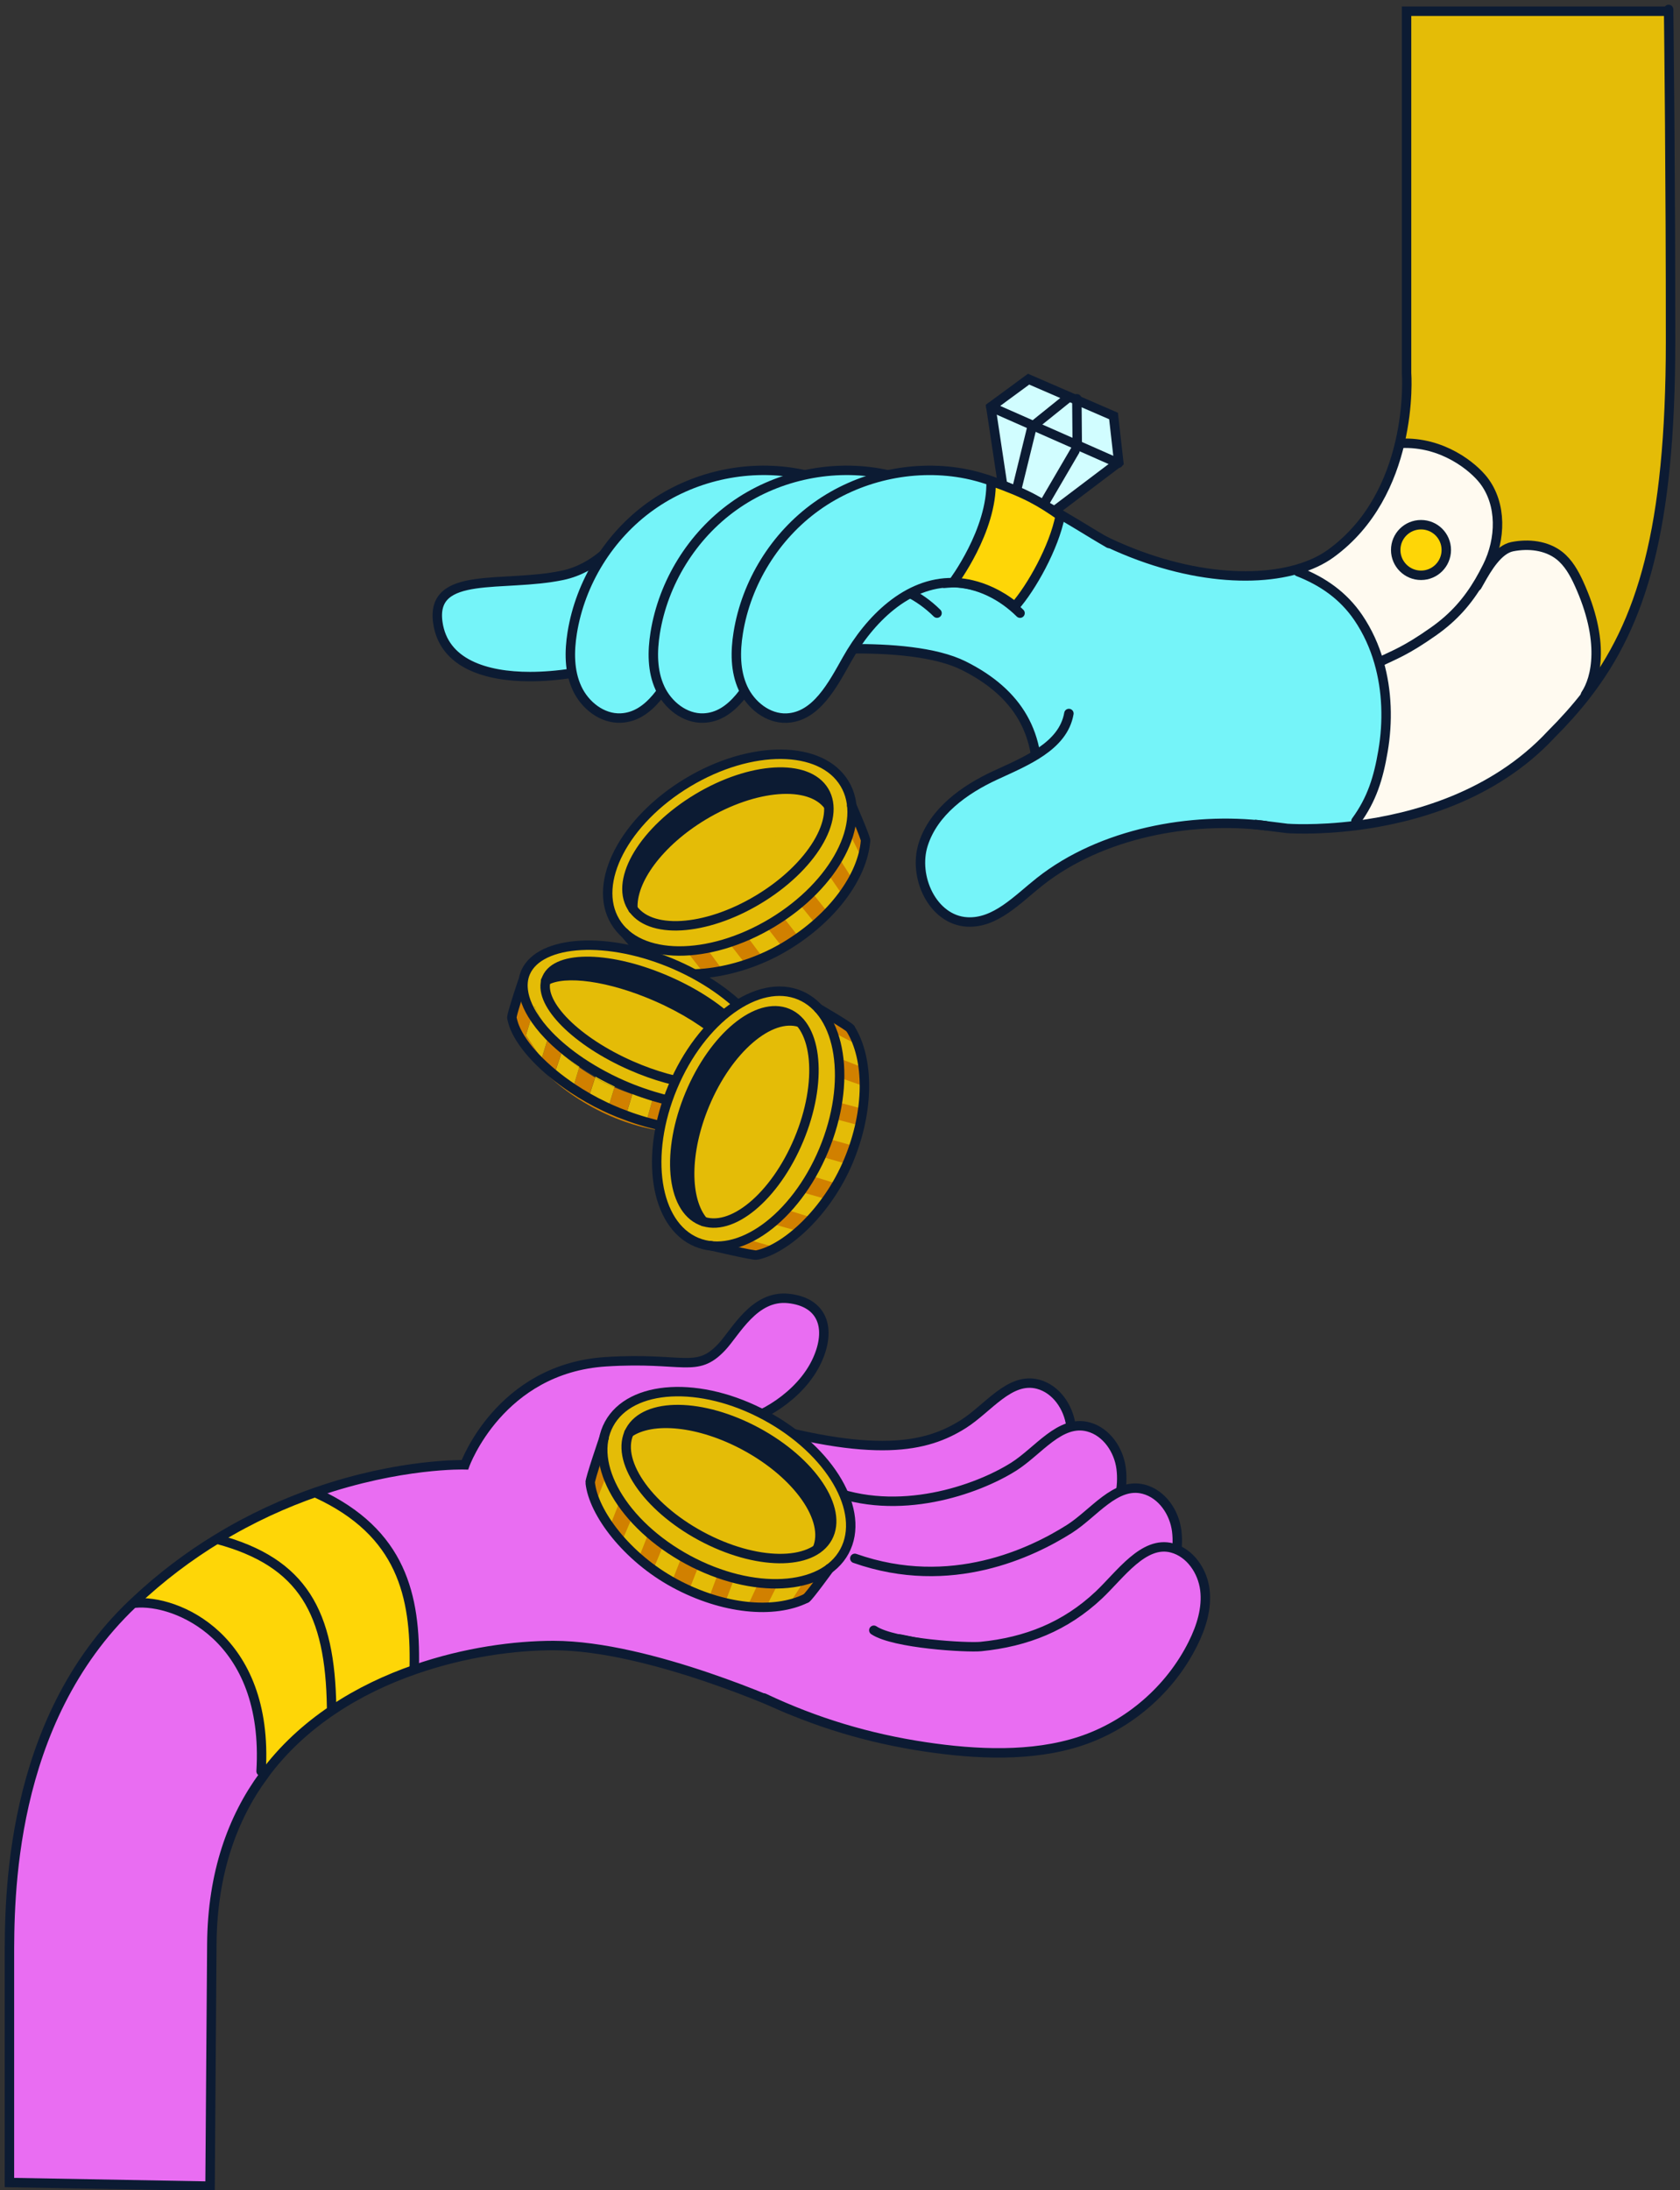 <svg xmlns="http://www.w3.org/2000/svg" xmlns:xlink="http://www.w3.org/1999/xlink" id="Layer_1" x="0" y="0" version="1.1" viewBox="0 0 178 232" style="enable-background:new 0 0 178 232" xml:space="preserve"><rect x="0" y="0" width="178" height="232" fill="#333333" stroke="none"/><style type="text/css">.st2{fill:#e4bc07}.st3{fill:#fffaf0}.st4{fill:#fed607}.st5{fill:#75f4f9}.st6{fill:none}.st6,.st7{stroke:#0c1b33;stroke-width:1;stroke-linecap:round;stroke-miterlimit:10}.st7,.st8{fill:#d1fdff}.st10,.st9{stroke:#0c1b33;stroke-width:1;stroke-linecap:round;stroke-miterlimit:10}.st9{fill:#75f4f9}.st10{fill:#fed607}.st11{fill:#e96df2}.st12{fill:#d18000}.st13{fill:#0c1b33}.st14{fill:none;stroke:#0c1b33;stroke-width:1;stroke-linecap:round;stroke-linejoin:round}</style><g><defs><rect id="SVGID_1_" width="178" height="232"/></defs><clipPath id="SVGID_00000124123589115998631850000002615763851119182757_"><use xlink:href="#SVGID_1_" style="overflow:visible"/></clipPath><g style="clip-path:url(#SVGID_00000124123589115998631850000002615763851119182757_)"><g><defs><rect id="SVGID_00000017494026720686681800000016822352786986069139_" width="178" height="232"/></defs><clipPath id="SVGID_00000044178834379425348630000011036444907850975417_"><use xlink:href="#SVGID_00000017494026720686681800000016822352786986069139_" style="overflow:visible"/></clipPath><g style="clip-path:url(#SVGID_00000044178834379425348630000011036444907850975417_)"><path d="M176.796,1.19c0.023,1.913,0.21,17.805,0.203,35.047c-0.013,19.788-3.02,29.747-8.949,37.389l-0.067-0.05 c1.147-1.72,2.097-5.666-0.703-11.792c-0.5-1.093-1.11-2.186-2.06-2.933c-1.37-1.083-3.273-1.287-4.986-0.947 c-1.51,0.3-2.67,2.28-3.45,3.666l-0.023-0.017c0.283-0.493,0.56-1.007,0.83-1.547c1.437-2.876,1.563-6.593-0.407-9.136 c-1.103-1.42-4.329-4.103-8.732-3.91l-0.143-0.033c0.969-4.113,0.716-7.436,0.716-7.436V1.19H176.796z" class="st2"/><path d="M156.788,61.567c0.78-1.387,1.94-3.366,3.449-3.666c1.714-0.337,3.613-0.133,4.987,0.947 c0.946,0.75,1.559,1.84,2.059,2.933c2.8,6.129,1.854,10.072,0.704,11.792l0.066,0.05c-1.126,1.453-2.363,2.823-3.703,4.163 c-6.136,6.589-14.622,8.879-20.628,9.646l-0.053-0.453c1.693-2.31,2.38-4.573,2.866-7.419c0.534-3.116,0.44-6.393-0.43-9.416 l0.054-0.017c1.533-0.766,2.743-1.14,5.746-3.256c2.136-1.507,3.613-3.2,4.863-5.323l0.023,0.017L156.788,61.567z" class="st3"/><path d="M157.188,50.869c1.97,2.543,1.843,6.259,0.406,9.136c-0.27,0.54-0.546,1.053-0.83,1.547 c-1.249,2.123-2.726,3.816-4.862,5.323c-3.003,2.117-4.213,2.49-5.747,3.256l-0.053,0.017c-0.48-1.676-1.2-3.273-2.186-4.719 c-1.58-2.326-3.77-3.853-6.376-4.87l-0.077-0.27c1.37-0.393,2.563-0.953,3.523-1.646c4.383-3.173,6.406-7.803,7.326-11.712 l0.143,0.033c4.403-0.19,7.629,2.49,8.733,3.91V50.869z M153.241,58.255c0-1.48-1.196-2.676-2.676-2.676 s-2.683,1.197-2.683,2.676c0,1.48,1.2,2.683,2.683,2.683S153.241,59.738,153.241,58.255z" class="st3"/><path d="M150.562,55.578c1.48,0,2.676,1.196,2.676,2.676c0,1.48-1.196,2.683-2.676,2.683 c-1.48,0-2.683-1.2-2.683-2.683S149.079,55.578,150.562,55.578z" class="st4"/><path d="M146.102,70.146c0.87,3.023,0.963,6.299,0.43,9.416c-0.483,2.843-1.173,5.106-2.866,7.419l0.053,0.453 c-4.303,0.547-7.333,0.313-7.333,0.313l-16.658-2.087l-9.959-1.36c0.767-6.509-1.913-10.915-7.659-13.789 c-5.993-2.996-19.532-1.34-19.532-1.34s-7.472-0.383-6.893-8.809c0.573-8.429,27.574-10.916,38.489-4.593 c8.793,5.09,17.605,6.169,23.288,4.516l0.077,0.27c2.609,1.017,4.796,2.543,6.376,4.87 C144.899,66.877,145.622,68.47,146.102,70.146z" class="st5"/><path d="M176.796,1v0.19c0.023,1.913,0.21,17.805,0.203,35.047c-0.013,19.788-3.02,29.747-8.949,37.39 c-1.127,1.453-2.363,2.823-3.703,4.163c-6.136,6.589-14.622,8.879-20.628,9.646c-4.303,0.547-7.333,0.313-7.333,0.313 l-16.658-2.087l-9.959-1.36c0.767-6.509-1.913-10.916-7.659-13.789c-5.993-2.996-19.532-1.34-19.532-1.34 s-7.472-0.383-6.893-8.809c0.573-8.429,27.574-10.916,38.489-4.593c8.793,5.09,17.605,6.169,23.288,4.516 c1.37-0.393,2.563-0.953,3.523-1.646c4.383-3.173,6.406-7.803,7.326-11.712c0.97-4.113,0.717-7.436,0.717-7.436V1.19h27.77" class="st6"/><path d="M137.54,60.554c2.609,1.016,4.796,2.543,6.376,4.869c0.983,1.45,1.706,3.043,2.186,4.719 c0.87,3.023,0.963,6.299,0.43,9.416c-0.483,2.843-1.173,5.106-2.866,7.419" class="st6"/><path d="M148.452,46.959c4.403-0.19,7.629,2.49,8.732,3.91c1.97,2.543,1.844,6.259,0.407,9.136 c-0.27,0.54-0.547,1.053-0.83,1.546c-1.25,2.123-2.726,3.816-4.863,5.323c-3.003,2.117-4.213,2.49-5.746,3.256" class="st6"/><path d="M156.495,62.09c0.089-0.16,0.186-0.333,0.293-0.52c0.78-1.387,1.94-3.366,3.449-3.666 c1.714-0.337,3.613-0.133,4.987,0.947c0.946,0.75,1.559,1.84,2.059,2.933c2.8,6.129,1.854,10.072,0.704,11.792" class="st6"/><path d="M153.238,58.254c0,1.48-1.196,2.683-2.676,2.683c-1.48,0-2.683-1.2-2.683-2.683s1.2-2.676,2.683-2.676 S153.238,56.774,153.238,58.254z" class="st6"/><path d="M134.09,87.461c-7.852-0.957-17.371,0.75-23.921,5.923c-2.373,1.873-4.713,4.456-7.729,4.27 c-3.62-0.227-5.726-4.773-4.62-8.226c1.107-3.453,4.34-5.783,7.63-7.306c3.219-1.49,7.196-3.053,7.802-6.546" class="st5"/><path d="M134.09,87.461c-7.852-0.957-17.371,0.75-23.921,5.923c-2.373,1.873-4.713,4.456-7.729,4.27 c-3.62-0.227-5.726-4.773-4.62-8.226c1.107-3.453,4.34-5.783,7.63-7.306c3.219-1.49,7.196-3.053,7.802-6.546" class="st6"/><path d="M108.943,56.218l9.592-7.253l-0.553-4.903l-8.999-3.9l-4,2.94l1.857,12.329L108.943,56.218z" class="st7"/><path d="M113.892,47.749l-4.949,8.469" class="st6"/><path d="M113.266,42.053l-3.917,3.15l-2.51,10.229" class="st8"/><path d="M113.266,42.053l-3.917,3.15l-2.51,10.229" class="st6"/><path d="M114.095,42.239l0.04,4.533" class="st6"/><path d="M104.983,43.103l13.509,5.963" class="st6"/><path d="M65.344,57.301c0,0-2.106,2.873-5.746,3.64c-6.286,1.323-13.979-0.573-13.212,4.979 c0.603,4.38,5.106,5.746,9.766,5.746c5.553,0,13.789-1.916,17.235-6.893c3.446-4.979-8.043-7.469-8.043-7.469V57.301z" class="st9"/><path d="M99.75,57.621c-4.779-3.226-9.752-6.533-15.435-7.513c-5.32-0.917-10.989,0.377-15.379,3.516 c-4.393,3.14-7.453,8.083-8.309,13.412c-0.313,1.96-0.327,4.046,0.503,5.849c0.827,1.806,2.65,3.256,4.636,3.173 c3.113-0.13,4.856-3.496,6.383-6.213c2.383-4.236,6.379-8.216,11.239-8.132c2.663,0.047,5.206,1.356,7.099,3.23" class="st5"/><path d="M99.75,57.621c-4.779-3.226-9.752-6.533-15.435-7.513c-5.32-0.917-10.989,0.377-15.379,3.516 c-4.393,3.14-7.453,8.083-8.309,13.412c-0.313,1.96-0.327,4.046,0.503,5.849c0.827,1.806,2.65,3.256,4.636,3.173 c3.113-0.13,4.856-3.496,6.383-6.213c2.383-4.236,6.379-8.216,11.239-8.132c2.663,0.047,5.206,1.356,7.099,3.23" class="st6"/><path d="M108.543,57.621c-4.78-3.226-9.753-6.533-15.436-7.513c-5.319-0.917-10.989,0.377-15.378,3.516 c-4.393,3.14-7.453,8.083-8.309,13.412c-0.313,1.96-0.327,4.046,0.503,5.849c0.827,1.806,2.65,3.256,4.636,3.173 c3.113-0.13,4.856-3.496,6.383-6.213c2.383-4.236,6.379-8.216,11.239-8.132c2.663,0.047,5.206,1.356,7.099,3.23" class="st5"/><path d="M108.543,57.621c-4.78-3.226-9.753-6.533-15.436-7.513c-5.319-0.917-10.989,0.377-15.378,3.516 c-4.393,3.14-7.453,8.083-8.309,13.412c-0.313,1.96-0.327,4.046,0.503,5.849c0.827,1.806,2.65,3.256,4.636,3.173 c3.113-0.13,4.856-3.496,6.383-6.213c2.383-4.236,6.379-8.216,11.239-8.132c2.663,0.047,5.206,1.356,7.099,3.23" class="st6"/><path d="M108.076,64.947c-1.893-1.876-4.436-3.186-7.099-3.23c-4.86-0.083-8.856,3.896-11.239,8.133 c-1.526,2.713-3.27,6.079-6.383,6.213c-1.983,0.083-3.806-1.367-4.636-3.173c-0.827-1.807-0.817-3.89-0.503-5.85 c0.853-5.329,3.916-10.272,8.309-13.412c4.393-3.14,10.059-4.436,15.378-3.516c5.683,0.98,11.579,5.156,15.599,7.453" class="st5"/><path d="M108.076,64.947c-1.893-1.876-4.436-3.186-7.099-3.23c-4.86-0.083-8.856,3.896-11.239,8.133 c-1.526,2.713-3.27,6.079-6.383,6.213c-1.983,0.083-3.806-1.367-4.636-3.173c-0.827-1.807-0.817-3.89-0.503-5.85 c0.853-5.329,3.916-10.272,8.309-13.412c4.393-3.14,10.059-4.436,15.378-3.516c5.683,0.98,11.579,5.156,15.599,7.453" class="st6"/><path d="M105.006,50.955c0.144,5.243-4.032,10.762-4.032,10.762s3.169-0.203,6.546,2.523 c1.723-1.94,4.166-6.246,4.812-9.622C110.249,53.181,108.886,52.321,105.006,50.955z" class="st10"/><path d="M99.763,177.129l-16.228,3.879c0,0-14.659-6.702-24.898-6.702c-4.05,0-9.352,0.686-14.645,2.526 l-0.097-0.276c0.143-7.466-1.293-14.219-10.339-18.385l-0.043-0.127c8.926-3.093,15.749-2.89,15.749-2.89 s3.683-10.199,14.935-10.915c8.236-0.523,9.576,1.29,12.256-1.533c1.49-1.57,3.446-5.55,7.086-5.17 c3.64,0.383,4.57,3.173,3.063,6.51c-1.77,3.922-6.319,6.319-8.236,6.509c18.528,4.163,21.401,26.567,21.401,26.567 L99.763,177.129z" class="st11"/><path d="M43.896,176.556l0.097,0.276c-2.98,1.03-5.953,2.427-8.699,4.27l-0.16-0.237 c-0.143-10.056-3.016-15.368-12.066-17.811l-0.04-0.067c3.623-2.213,7.196-3.806,10.482-4.943l0.043,0.127 c9.046,4.166,10.482,10.919,10.339,18.385H43.896z" class="st4"/><path d="M35.133,180.865l0.16,0.237c-2.763,1.846-5.293,4.143-7.366,6.969l-0.26-0.457 c0.86-14.221-9.049-18.241-13.359-17.811l-0.087-0.09c2.88-2.72,5.859-4.933,8.806-6.726l0.04,0.067 C32.117,165.497,34.99,170.809,35.133,180.865z" class="st4"/><path d="M27.667,187.618l0.26,0.456c-3.293,4.493-5.423,10.329-5.483,17.832c-0.19,25.274-0.19,25.661-0.19,25.661 L1,231.18v-23.554c0-6.32-0.153-25.178,13.022-37.723c0.067-0.067,0.133-0.127,0.2-0.187l0.087,0.09 C18.618,169.376,28.527,173.396,27.667,187.618z" class="st11"/><path d="M27.927,188.071c-3.293,4.493-5.423,10.329-5.483,17.832c-0.19,25.274-0.19,25.66-0.19,25.66L1,231.177 v-23.555c0-6.319-0.153-25.177,13.022-37.722c0.067-0.067,0.133-0.127,0.2-0.187c2.88-2.72,5.859-4.933,8.806-6.726 c3.623-2.213,7.196-3.806,10.482-4.943c8.926-3.093,15.748-2.89,15.748-2.89s3.683-10.199,14.935-10.915 c8.236-0.523,9.576,1.29,12.255-1.533c1.49-1.57,3.446-5.55,7.086-5.17c3.64,0.383,4.569,3.173,3.063,6.51 c-1.77,3.922-6.319,6.319-8.236,6.509c18.528,4.163,21.401,26.567,21.401,26.567l-16.228,3.88c0,0-14.659-6.703-24.898-6.703 c-4.049,0-9.352,0.687-14.645,2.527c-2.98,1.029-5.953,2.426-8.699,4.269c-2.763,1.847-5.293,4.143-7.366,6.969V188.071z" class="st6"/><path d="M14.305,169.806c4.31-0.43,14.219,3.59,13.359,17.812" class="st6"/><path d="M23.068,163.054c9.049,2.443,11.922,7.756,12.065,17.811" class="st6"/><path d="M33.554,158.171c9.046,4.166,10.482,10.919,10.339,18.385" class="st6"/><path d="M78.652,150.415c14.075,4.166,19.531,2.873,23.411,0.43c2.637-1.66,4.92-5.023,7.926-4.223 c1.92,0.513,3.227,2.44,3.477,4.41s-0.237,4.036-1.267,5.733c-1.81,2.983-5.829,5.279-10.569,6.286 c-3.783,0.803-0.053,0.353-5.313-0.864c-3.733-0.863,0,1.007-5.456-1.58" class="st11"/><path d="M78.652,150.415c14.075,4.166,19.531,2.873,23.411,0.43c2.637-1.66,4.92-5.023,7.926-4.223 c1.92,0.513,3.227,2.44,3.477,4.41s-0.237,4.036-1.267,5.733c-1.81,2.983-5.829,5.279-10.569,6.286 c-3.783,0.803-0.053,0.353-5.313-0.864c-3.733-0.863,0,1.007-5.456-1.58" class="st6"/><path d="M87.701,157.741c7.469,3.016,15.809,0.063,19.685-2.376c2.637-1.66,4.92-5.023,7.926-4.223 c1.92,0.513,3.226,2.439,3.476,4.409s-0.236,4.036-1.266,5.733c-1.81,2.983-5.83,5.279-10.569,6.286 c-3.783,0.803-6.096,2.3-11.356,1.083c-3.733-0.863,3.733,0.717-1.723-1.866" class="st11"/><path d="M87.701,157.741c7.469,3.016,15.809,0.063,19.685-2.376c2.637-1.66,4.92-5.023,7.926-4.223 c1.92,0.513,3.226,2.439,3.476,4.409s-0.236,4.036-1.266,5.733c-1.81,2.983-5.83,5.279-10.569,6.286 c-3.783,0.803-6.096,2.3-11.356,1.083c-3.733-0.863,3.733,0.717-1.723-1.866" class="st6"/><path d="M90.571,165.067c10.199,3.59,18.825-0.653,22.701-3.096c2.637-1.66,4.92-5.023,7.926-4.223 c1.92,0.513,3.226,2.439,3.476,4.409s-0.236,4.037-1.266,5.733c-1.81,2.983-5.83,5.279-10.569,6.286 c-3.783,0.803-11.542,0.783-16.805-0.43c-3.733-0.863,3.293,2.233-2.163-0.353" class="st11"/><path d="M90.571,165.067c10.199,3.59,18.825-0.653,22.701-3.096c2.637-1.66,4.92-5.023,7.926-4.223 c1.92,0.513,3.226,2.439,3.476,4.409s-0.236,4.037-1.266,5.733c-1.81,2.983-5.83,5.279-10.569,6.286 c-3.783,0.803-11.542,0.783-16.805-0.43c-3.733-0.863,3.293,2.233-2.163-0.353" class="st6"/><path d="M92.584,172.68c2.153,1.436,9.909,1.866,11.346,1.723c4.836-0.484,8.956-2.127,12.495-5.456 c2.267-2.137,4.746-5.787,7.756-4.983c1.92,0.513,3.226,2.439,3.476,4.409s-0.38,3.957-1.266,5.733 c-2.407,4.833-6.803,8.639-11.929,10.326c-5.129,1.686-11.082,1.4-16.422,0.6c-6.006-0.897-11.632-2.587-17.092-5.17" class="st11"/><path d="M92.584,172.68c2.153,1.436,9.909,1.866,11.346,1.723c4.836-0.484,8.956-2.127,12.495-5.456 c2.267-2.137,4.746-5.787,7.756-4.983c1.92,0.513,3.226,2.439,3.476,4.409s-0.38,3.957-1.266,5.733 c-2.407,4.833-6.803,8.639-11.929,10.326c-5.129,1.686-11.082,1.4-16.422,0.6c-6.006-0.897-11.632-2.587-17.092-5.17" class="st6"/><path d="M64.68,96.374c0,0,0.673,3.306,5.119,4.113c4.446,0.806,10.509-0.95,14.562-4.47 c4.053-3.52,7.616-8.296,5.229-13.012c-2.386-4.716-12.435-2.816-14.472-1.23C73.259,82.705,63.137,87.905,64.68,96.374z" class="st2"/><path d="M66.653,99.357l2.76,3.059c0,0,4.609,2.204,12.122-1.269c7.513-3.477,9.896-9.236,10.206-12.196 l-1.44-3.233c0,0,0.077,4.326-4.4,8.976c-0.587,0.473-3.5,2.92-6.093,4.09c-4.573,2.124-8.103,2.127-10.682,1.57 C68.577,100.123,67.603,99.71,66.653,99.357z" class="st12"/><path d="M83.029,91.388c0,0,1.01-0.603,1.236-0.837l-0.977-2.286l-1.58,0.363l1.323,2.76H83.029z" class="st2"/><path d="M91.324,90.921l-1.393-2.793l-1.106,2.646l1.58,2.48L91.324,90.921z" class="st2"/><path d="M89.281,94.841l-1.573-2.306l-1.697,1.983l1.716,2.15L89.281,94.841z" class="st2"/><path d="M67.12,96.184c0,0-0.203-2.85,3.073-6.263c3.276-3.413,8.352-6.163,12.482-6.279 c0,0,3.786-0.59,5.193,1.877c0,0,0.243-3.506-5.093-3.726c-5.336-0.223-11.802,4.103-14.655,7.999 c-2.856,3.896-0.997,6.396-0.997,6.396L67.12,96.184z" class="st13"/><path d="M71.63,103.063l-1.977-2.536c0,0,1.99,0.476,3.056,0.166c0.197,0.254,1.913,2.46,1.913,2.46" class="st2"/><path d="M79.049,102.197l-1.83-2.35l-2.373,0.573l1.783,2.43" class="st2"/><path d="M82.955,100.407l-1.816-2.337l-1.966,1.143l1.696,2.27L82.955,100.407z" class="st2"/><path d="M86.505,97.984l-1.837-2.263l-1.706,1.393l1.77,2.27L86.505,97.984z" class="st2"/><path d="M81.802,97.742c6.711-4.035,10.151-10.633,7.683-14.736c-2.467-4.103-9.908-4.158-16.618-0.123 c-6.711,4.035-10.151,10.633-7.683,14.736C67.651,101.723,75.091,101.778,81.802,97.742z" class="st14"/><path d="M80.347,95.279c5.633-3.387,8.757-8.533,6.978-11.492c-1.78-2.96-7.789-2.612-13.422,0.775 c-5.633,3.387-8.757,8.533-6.978,11.492C68.705,99.014,74.714,98.667,80.347,95.279z" class="st14"/><path d="M67.063,96.294c-0.227-2.99,2.733-7.073,7.466-9.919c5.463-3.283,11.279-3.71,13.249-1.033" class="st14"/><path d="M66.16,98.803c0,0,3.09,3.627,3.356,3.697c2.916,1.34,8.789,0.69,13.729-2.28 c4.989-3,8.169-7.416,8.459-11.172" class="st14"/><path d="M90.248,85.332c0,0,1.476,3.403,1.456,3.69" class="st14"/><path d="M57.834,103.886c-0.683,2.494,3.236,6.433,9.026,8.983c5.06,2.226,9.942,2.676,12.009,1.293 c0.39-0.257,0.68-0.587,0.853-0.976c1.087-2.474-2.91-6.626-8.926-9.27c-6.019-2.649-11.776-2.793-12.862-0.316 c-0.04,0.093-0.077,0.19-0.103,0.29L57.834,103.886z M81.442,114.802c-0.513,0.843-1.4,1.46-2.563,1.853 c-0.007,0-0.017,0.003-0.03,0.007c-0.24,0.056-0.51,0.11-0.807,0.166l0.443-0.829l-2.8,0.626l-0.203,0.497 c-0.077,0.006-0.153,0.013-0.237,0.013c-0.56-0.003-1.146-0.04-1.753-0.11l0.11-0.3l-2.596-0.24l-0.033,0.107 c-0.57-0.127-1.146-0.28-1.736-0.46l0.013-0.05l-1.08-0.3c-0.737-0.253-1.48-0.54-2.23-0.87c-0.223-0.097-0.443-0.2-0.663-0.3 l0.017-0.053l-1.36-0.624c-0.85-0.453-1.646-0.933-2.393-1.433l0.037-0.123l-1.837-1.607l-0.103,0.307 c-0.55-0.457-1.05-0.92-1.507-1.393c0.077-0.247,0.13-0.43,0.15-0.5c-0.866-0.693-1.623-2.593-1.623-2.593l-0.263,0.87 c-0.363-0.597-0.63-1.19-0.797-1.763c-0.003-0.014-0.003-0.024-0.007-0.037c-0.037-0.15-0.073-0.31-0.11-0.477 c-0.147-0.786-0.087-1.526,0.207-2.193c1.51-3.426,8.756-3.916,15.928-0.76c7.166,3.153,11.535,8.753,10.032,12.179 C81.589,114.545,81.522,114.675,81.442,114.802z" class="st2"/><path d="M80.305,116.232l-1.293,2.59c-0.683,0.386-1.676,0.73-2.896,0.946c-1.773,0.15-3.816-0.033-5.906-0.483 l0.033-0.16l2.39,0.217l0.813-2.19c0.643,0.016,1.247,0.007,1.803-0.02c0.077,0,0.15,0.003,0.227,0.003l-0.903,2.207 l2.437-0.594l1-1.863c0.293-0.06,0.573-0.14,0.84-0.223c0.013-0.003,0.02-0.007,0.03-0.007c0.933-0.216,1.43-0.42,1.43-0.42 L80.305,116.232z" class="st12"/><path d="M70.796,103.913c6.016,2.646,10.009,6.796,8.926,9.269c-0.177,0.39-0.463,0.72-0.853,0.977l-0.013-0.02 c0.633-2.213-3.396-5.973-9.229-8.543c-5.03-2.21-9.802-2.836-11.792-1.713c0.023-0.097,0.06-0.197,0.103-0.29 c1.087-2.473,6.846-2.333,12.862,0.317L70.796,103.913z" class="st13"/><path d="M69.627,105.6c5.833,2.566,9.866,6.329,9.229,8.542l0.013,0.02c-2.067,1.383-6.949,0.933-12.009-1.293 c-5.789-2.546-9.709-6.486-9.026-8.983C59.824,102.763,64.597,103.39,69.627,105.6z" class="st2"/><path d="M78.486,115.995l-0.443,0.83h-0.003c-0.703,0.127-1.56,0.24-2.556,0.294l0.203-0.497L78.486,115.995z" class="st2"/><path d="M78.042,116.825c0.297-0.057,0.567-0.11,0.807-0.167c-0.263,0.087-0.547,0.164-0.84,0.224l0.03-0.057 H78.042z" class="st12"/><path d="M78.036,116.825l-0.03,0.057c-0.767,0.166-1.617,0.253-2.536,0.253l0.007-0.017 c0.997-0.053,1.853-0.166,2.556-0.293H78.036z" class="st2"/><path d="M78.009,116.882l-1,1.863l-2.436,0.593l0.903-2.206c0.92,0,1.77-0.087,2.536-0.254L78.009,116.882z" class="st2"/><path d="M75.483,117.119l-0.007,0.016c-0.077,0-0.15-0.003-0.227-0.003c0.08,0,0.16-0.003,0.237-0.013H75.483z" class="st12"/><path d="M70.206,119.285c2.087,0.453,4.13,0.633,5.906,0.483c-3.396,0.61-8.569,0.274-13.845-2.77 c-5.279-3.039-7.139-6.569-7.752-8.219c0.85,2.107,3.2,4.52,6.166,6.5c0.537,0.356,1.093,0.7,1.67,1.026 c0.573,0.327,1.16,0.63,1.756,0.91l0.327,0.17v-0.017c0.11,0.05,0.21,0.097,0.317,0.144c0.513,0.226,1.037,0.44,1.57,0.63 l-0.033,0.103l2.17,0.643l0.013-0.036c0.577,0.163,1.16,0.31,1.736,0.436V119.285z" class="st12"/><path d="M73.603,116.722l-0.11,0.3c-0.807-0.09-1.653-0.234-2.52-0.437l0.033-0.107l2.596,0.24V116.722z" class="st2"/><path d="M73.493,117.022l-0.05,0.13c-0.797-0.024-1.657-0.087-2.576-0.2l0.107-0.367 C71.84,116.789,72.686,116.932,73.493,117.022z" class="st2"/><path d="M73.443,117.152l-0.813,2.19l-2.39-0.217l0.627-2.173C71.786,117.065,72.646,117.125,73.443,117.152z" class="st2"/><path d="M70.866,116.952l-0.627,2.173l-0.033,0.16c-0.577-0.127-1.16-0.274-1.736-0.437l0.64-2.273 c0.443,0.13,0.777,0.22,0.947,0.27c0.277,0.04,0.547,0.077,0.81,0.11V116.952z" class="st12"/><path d="M69.246,116.079l-0.013,0.05c-0.35-0.107-0.707-0.22-1.067-0.35L69.246,116.079z" class="st2"/><path d="M69.237,116.125l-0.127,0.447c-0.567-0.164-1.307-0.39-2.113-0.67l0.127-0.417l1.047,0.29 C68.527,115.905,68.887,116.019,69.237,116.125z" class="st2"/><path d="M69.11,116.575l-0.64,2.273c-0.72-0.206-1.44-0.44-2.15-0.706l0.677-2.24c0.807,0.28,1.546,0.51,2.113,0.67 V116.575z" class="st2"/><path d="M68.47,118.848l-0.013,0.037l-2.17-0.643l0.033-0.104c0.707,0.27,1.43,0.5,2.15,0.707V118.848z" class="st2"/><path d="M66.997,115.902l-0.677,2.24c-0.533-0.19-1.057-0.404-1.57-0.63c-0.107-0.043-0.207-0.093-0.313-0.143 l0.667-2.194c0.633,0.274,1.283,0.517,1.893,0.73V115.902z" class="st12"/><path d="M65.294,114.552l-0.017,0.053c-0.46-0.216-0.907-0.44-1.343-0.676L65.294,114.552z" class="st2"/><path d="M65.277,114.605l-0.17,0.57c-0.667-0.283-1.32-0.603-1.903-0.946l-0.147-0.087l0.17-0.533l0.707,0.32 C64.37,114.165,64.817,114.389,65.277,114.605z" class="st2"/><path d="M65.104,115.175l-0.667,2.193c-0.11-0.05-0.22-0.096-0.33-0.153l-1.757-0.91l0.703-2.16l0.147,0.087 c0.587,0.347,1.236,0.663,1.903,0.946V115.175z" class="st2"/><path d="M64.437,117.369v0.016l-0.33-0.17C64.217,117.272,64.327,117.322,64.437,117.369z" class="st2"/><path d="M62.351,116.302l1.757,0.91C63.511,116.932,62.924,116.625,62.351,116.302z" class="st12"/><path d="M63.054,114.142l-0.703,2.16c-0.573-0.327-1.13-0.667-1.67-1.027l0.033-0.05l0.657-2.166 c0.517,0.366,1.08,0.723,1.683,1.08V114.142z" class="st12"/><path d="M61.577,112.375l-0.037,0.124c-0.683-0.46-1.32-0.937-1.9-1.423l0.103-0.307l1.836,1.606H61.577z" class="st2"/><path d="M61.541,112.496l-0.17,0.566c-0.703-0.496-1.33-1-1.89-1.51l0.16-0.48 C60.224,111.562,60.857,112.036,61.541,112.496z" class="st2"/><path d="M61.371,113.062l-0.657,2.167l-1.926-1.604l0.693-2.069c0.557,0.51,1.183,1.013,1.89,1.51V113.062z" class="st2"/><path d="M60.714,115.229l-0.033,0.049c-2.966-1.976-5.316-4.389-6.166-6.499c-0.06-0.15-0.113-0.3-0.153-0.453 c-0.05-0.16-0.077-0.28-0.097-0.367c-0.013-0.04-0.02-0.086-0.03-0.126l0.237-1.044c0.24-0.83,0.61-1.946,0.793-2.493 c0.077,0.307,0.15,0.607,0.217,0.887c0.023,0.153,0.067,0.316,0.11,0.476c0.003,0.014,0.003,0.024,0.007,0.037 c0.06,0.273,0.113,0.517,0.16,0.707c0.167,0.393,0.363,0.803,0.59,1.216l-0.62,2.043l1.653,2.5c0,0,0.373-1.23,0.643-2.113 c0.427,0.5,0.907,1,1.457,1.503l-0.693,2.07l1.926,1.603V115.229z" class="st12"/><path d="M58.284,109.179c-0.02,0.07-0.073,0.254-0.15,0.5c-0.707-0.736-1.293-1.486-1.736-2.223l0.263-0.87 C56.661,106.586,57.418,108.486,58.284,109.179z" class="st2"/><path d="M58.134,109.679c-0.033,0.113-0.07,0.237-0.11,0.37c-0.7-0.823-1.246-1.64-1.676-2.43l0.05-0.163 C56.841,108.193,57.428,108.943,58.134,109.679z" class="st2"/><path d="M58.024,110.049c-0.27,0.884-0.643,2.113-0.643,2.113l-1.653-2.499l0.62-2.043 C56.778,108.409,57.324,109.226,58.024,110.049z" class="st2"/><path d="M55.481,105.183c0.037,0.167,0.073,0.327,0.11,0.477C55.548,105.5,55.505,105.34,55.481,105.183z" class="st12"/><path d="M55.145,103.813c0.043,0.163,0.087,0.327,0.123,0.483c-0.183,0.55-0.553,1.663-0.793,2.493l0.67-2.979 V103.813z" class="st12"/><path d="M68.17,115.775c-0.737-0.253-1.48-0.54-2.23-0.87c-0.223-0.096-0.443-0.2-0.663-0.3 c-0.46-0.216-0.907-0.44-1.343-0.676c-0.85-0.454-1.646-0.934-2.393-1.434c-0.683-0.46-1.32-0.936-1.9-1.423 c-0.55-0.456-1.05-0.92-1.507-1.393c-0.707-0.737-1.293-1.486-1.736-2.223c-0.363-0.597-0.63-1.19-0.797-1.763 c-0.003-0.014-0.003-0.024-0.007-0.037c-0.043-0.16-0.087-0.32-0.11-0.477c-0.147-0.786-0.087-1.526,0.207-2.193 c1.51-3.426,8.756-3.916,15.928-0.76c7.166,3.153,11.535,8.753,10.032,12.179c-0.06,0.134-0.127,0.264-0.207,0.39 c-0.513,0.843-1.4,1.46-2.563,1.853c-0.007,0-0.017,0.004-0.03,0.007c-0.263,0.087-0.547,0.163-0.84,0.223 c-0.767,0.167-1.617,0.254-2.536,0.254c-0.077,0-0.15-0.004-0.227-0.004c-0.56-0.003-1.146-0.04-1.753-0.11 c-0.807-0.09-1.653-0.233-2.52-0.436c-0.57-0.127-1.146-0.28-1.737-0.46c-0.35-0.107-0.707-0.22-1.067-0.35L68.17,115.775z" class="st14"/><path d="M78.869,114.162c-2.066,1.383-6.949,0.933-12.009-1.293c-5.79-2.547-9.709-6.486-9.026-8.983 c0.023-0.096,0.06-0.196,0.103-0.29c1.087-2.473,6.846-2.333,12.862,0.317c6.016,2.646,10.009,6.796,8.926,9.269 c-0.177,0.39-0.463,0.72-0.853,0.977L78.869,114.162z" class="st14"/><path d="M57.801,103.903c0,0,0.02-0.013,0.033-0.017c1.99-1.123,6.763-0.496,11.792,1.714 c5.833,2.566,9.866,6.329,9.229,8.542" class="st14"/><path d="M55.385,103.956c0,0-0.043,0.13-0.117,0.343c-0.183,0.55-0.553,1.664-0.793,2.494 c-0.163,0.536-0.263,0.959-0.237,1.043c0.007,0.04,0.017,0.086,0.03,0.126c0.023,0.124,0.057,0.244,0.097,0.367 c0.04,0.15,0.093,0.3,0.153,0.453c0.85,2.107,3.2,4.52,6.166,6.5c0.537,0.356,1.093,0.7,1.67,1.026 c0.573,0.327,1.16,0.63,1.756,0.91c0.11,0.057,0.22,0.107,0.33,0.154c0.107,0.049,0.207,0.096,0.313,0.143 c0.513,0.226,1.036,0.44,1.57,0.63c0.707,0.27,1.43,0.5,2.15,0.706c0.577,0.164,1.16,0.31,1.737,0.437 c2.086,0.453,4.13,0.633,5.906,0.483c1.413-0.116,2.656-0.446,3.616-1.02" class="st14"/><path d="M81.525,114.585c0,0-0.033,0.077-0.087,0.217c-0.327,0.827-1.49,3.746-1.71,3.873" class="st14"/><path d="M72.656,130.861c0,0,2.5,2.263,6.559,0.286c4.06-1.976,7.909-6.986,9.092-12.222 c1.183-5.236,1.23-11.195-3.486-13.582c-4.716-2.386-11.692,5.09-12.395,7.576c-0.95,1.85-6.033,12.032,0.227,17.945 L72.656,130.861z" class="st2"/><path d="M76.013,132.097l4.036,0.833c0,0,5.02-0.95,9.019-8.195c4-7.246,2.513-13.302,1.01-15.872l-3.073-1.757 c0,0,2.623,3.44,1.763,9.839c-0.193,0.73-1.093,4.427-2.49,6.903c-2.43,4.42-5.273,6.509-7.679,7.589 c-0.577,0.14-1.61,0.387-2.583,0.66H76.013z" class="st12"/><path d="M84.495,115.982c0,0,0.457-1.083,0.5-1.403l-2.14-1.263l-1.06,1.226l2.696,1.44H84.495z" class="st2"/><path d="M90.908,110.696l-2.776-1.426l0.673,2.786l2.74,1.066L90.908,110.696z" class="st2"/><path d="M91.578,115.065l-2.633-0.926l-0.193,2.6l2.656,0.716L91.578,115.065z" class="st2"/><path d="M74.509,129.261c0,0-1.85-2.177-1.23-6.866c0.62-4.69,3.083-9.909,6.346-12.449 c0,0,2.703-2.716,5.296-1.56c0,0-1.88-2.97-6.313,0.01c-4.433,2.98-7.086,10.289-7.079,15.122 c0.003,4.829,2.98,5.746,2.98,5.746V129.261z" class="st13"/><path d="M82.215,132.14l-3.093-0.876c0,0,1.886-0.793,2.563-1.673c0.31,0.086,3,0.85,3,0.85" class="st2"/><path d="M87.685,127.051l-2.866-0.81l-1.573,1.867l2.873,0.899" class="st2"/><path d="M89.775,123.295l-2.85-0.807l-0.907,2.083l2.71,0.827L89.775,123.295z" class="st2"/><path d="M91.201,119.242l-2.82-0.737l-0.55,2.133l2.766,0.784L91.201,119.242z" class="st2"/><path d="M87.268,121.84c3.022-7.224,1.891-14.578-2.526-16.426c-4.417-1.848-10.447,2.511-13.469,9.735 c-3.022,7.224-1.891,14.578,2.526,16.426C78.215,133.422,84.246,129.064,87.268,121.84z" class="st14"/><path d="M84.636,120.719c2.537-6.064,2.01-12.06-1.175-13.393c-3.186-1.333-7.825,2.503-10.361,8.567 c-2.537,6.065-2.011,12.061,1.175,13.393C77.461,130.619,82.1,126.783,84.636,120.719z" class="st14"/><path d="M74.529,129.384c-1.953-2.277-1.983-7.319,0.147-12.412c2.46-5.88,6.896-9.666,10.069-8.676" class="st14"/><path d="M75.286,131.944c0,0,4.636,1.093,4.893,0.993c3.143-0.646,7.493-4.646,9.716-9.962 c2.246-5.37,2.197-10.812,0.21-14.012" class="st14"/><path d="M86.728,106.826c0,0,3.206,1.87,3.356,2.114" class="st14"/><path d="M65.347,149.768c0,0-2.503,2.264-0.933,6.5c1.567,4.236,6.166,8.562,11.259,10.259 c5.093,1.696,11.019,2.333,13.862-2.12c2.843-4.456-3.906-12.139-6.309-13.085c-1.746-1.127-11.375-7.196-17.878-1.557V149.768z" class="st2"/><path d="M63.784,152.985l-1.226,3.933c0,0,0.447,5.089,7.263,9.785c6.816,4.7,12.989,3.82,15.695,2.58l2.053-2.883 c0,0-3.683,2.27-9.966,0.78c-0.707-0.263-4.296-1.526-6.623-3.163c-4.156-2.856-5.953-5.893-6.789-8.396 c-0.083-0.59-0.223-1.64-0.403-2.636H63.784z" class="st12"/><path d="M78.976,163.024c0,0,1.033,0.56,1.347,0.637l1.47-2.004l-1.117-1.176l-1.703,2.543H78.976z" class="st2"/><path d="M83.602,169.93l1.697-2.623l-2.843,0.396l-1.33,2.62L83.602,169.93z" class="st2"/><path d="M79.189,170.163l1.183-2.53l-2.57-0.45l-0.977,2.573L79.189,170.163z" class="st2"/><path d="M66.753,151.772c0,0,2.35-1.627,6.956-0.544c4.603,1.084,9.556,4.053,11.759,7.55 c0,0,2.436,2.959,1.027,5.426c0,0,3.14-1.577,0.617-6.283c-2.523-4.706-9.536-8.069-14.345-8.546 C67.96,148.902,66.753,151.772,66.753,151.772z" class="st13"/><path d="M63.127,159.154l1.177-2.993c0,0,0.603,1.957,1.413,2.717l-1.143,2.899" class="st2"/><path d="M67.647,165.1l1.09-2.773l-1.7-1.749l-1.183,2.769" class="st2"/><path d="M71.18,167.55l1.083-2.753l-1.983-1.11l-1.09,2.617L71.18,167.55z" class="st2"/><path d="M75.069,169.373l1.013-2.733l-2.066-0.76l-1.056,2.68L75.069,169.373z" class="st2"/><path d="M89.472,164.324c2.277-4.212-1.463-10.645-8.351-14.368c-6.889-3.723-14.319-3.327-16.595,0.885 c-2.276,4.212,1.463,10.645,8.351,14.368C79.766,168.932,87.196,168.536,89.472,164.324z" class="st14"/><path d="M87.703,162.854c1.642-3.038-1.715-8.034-7.498-11.16c-5.783-3.125-11.802-3.196-13.444-0.158 c-1.642,3.038,1.715,8.034,7.498,11.16C80.043,165.821,86.062,165.892,87.703,162.854z" class="st14"/><path d="M66.63,151.778c2.456-1.716,7.479-1.246,12.336,1.38c5.606,3.03,8.932,7.82,7.632,10.879" class="st14"/><path d="M64.007,152.278c0,0-1.547,4.507-1.473,4.77c0.33,3.19,3.88,7.916,8.949,10.655 c5.123,2.767,10.542,3.26,13.922,1.597" class="st14"/><path d="M87.865,166.153c0,0-2.18,3.003-2.433,3.13" class="st14"/></g></g></g></g></svg>
